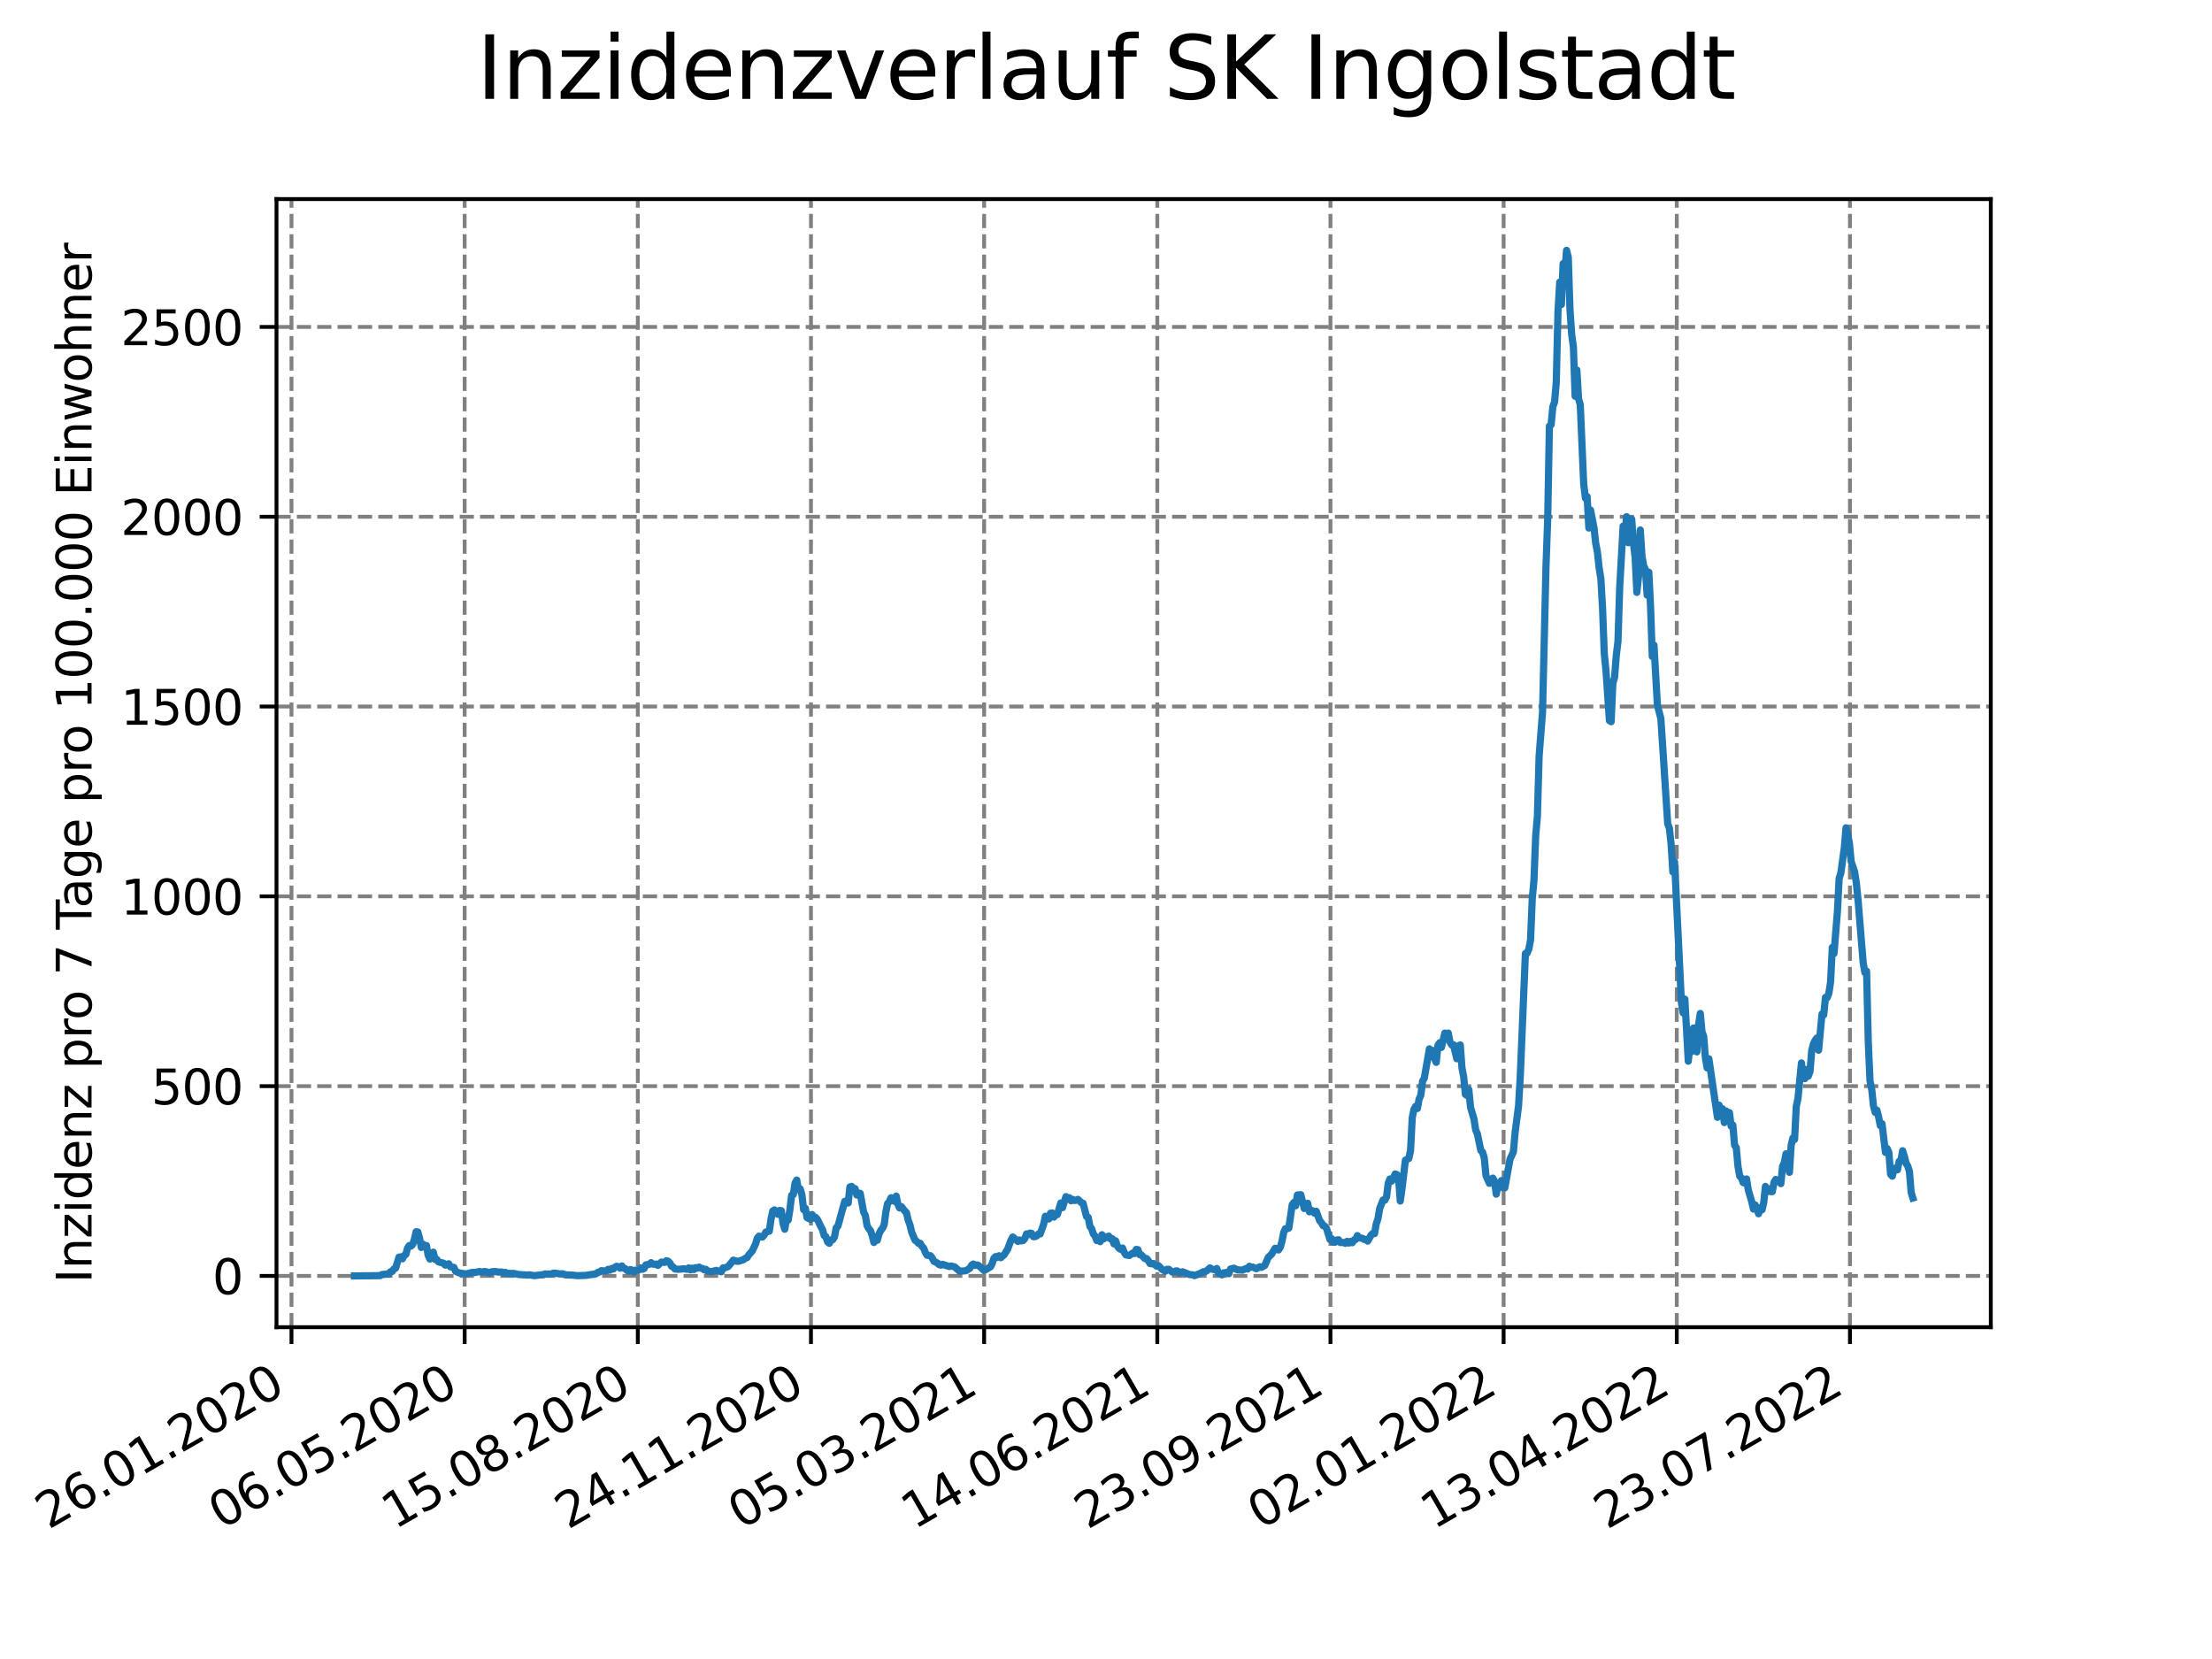 <?xml version="1.0" encoding="utf-8" standalone="no"?>
<!DOCTYPE svg PUBLIC "-//W3C//DTD SVG 1.1//EN"
  "http://www.w3.org/Graphics/SVG/1.1/DTD/svg11.dtd">
<svg xmlns:xlink="http://www.w3.org/1999/xlink" width="460.8pt" height="345.6pt" viewBox="0 0 460.8 345.6" xmlns="http://www.w3.org/2000/svg" version="1.1">
 <defs>
  <style type="text/css">*{stroke-linejoin: round; stroke-linecap: butt}</style>
 </defs>
 <g id="figure_1">
  <g id="patch_1">
   <path d="M 0 345.6 
L 460.8 345.6 
L 460.8 0 
L 0 0 
z
" style="fill: #ffffff"/>
  </g>
  <g id="axes_1">
   <g id="patch_2">
    <path d="M 57.6 276.48 
L 414.72 276.48 
L 414.72 41.472 
L 57.6 41.472 
z
" style="fill: #ffffff"/>
   </g>
   <g id="matplotlib.axis_1">
    <g id="xtick_1">
     <g id="line2d_1">
      <path d="M 60.722 276.48 
L 60.722 41.472 
" clip-path="url(#p992943106d)" style="fill: none; stroke-dasharray: 2.96,1.28; stroke-dashoffset: 0; stroke: #808080; stroke-width: 0.8"/>
     </g>
     <g id="line2d_2">
      <defs>
       <path id="mb8c51c20cd" d="M 0 0 
L 0 3.5 
" style="stroke: #000000; stroke-width: 0.8"/>
      </defs>
      <g>
       <use xlink:href="#mb8c51c20cd" x="60.722" y="276.48" style="stroke: #000000; stroke-width: 0.8"/>
      </g>
     </g>
     <g id="text_1">
      <!-- 26.01.2020 -->
      <g transform="translate(10.097 318.689)rotate(-30)scale(0.1 -0.1)">
       <defs>
        <path id="DejaVuSans-32" d="M 1228 531 
L 3431 531 
L 3431 0 
L 469 0 
L 469 531 
Q 828 903 1448 1529 
Q 2069 2156 2228 2338 
Q 2531 2678 2651 2914 
Q 2772 3150 2772 3378 
Q 2772 3750 2511 3984 
Q 2250 4219 1831 4219 
Q 1534 4219 1204 4116 
Q 875 4013 500 3803 
L 500 4441 
Q 881 4594 1212 4672 
Q 1544 4750 1819 4750 
Q 2544 4750 2975 4387 
Q 3406 4025 3406 3419 
Q 3406 3131 3298 2873 
Q 3191 2616 2906 2266 
Q 2828 2175 2409 1742 
Q 1991 1309 1228 531 
z
" transform="scale(0.016)"/>
        <path id="DejaVuSans-36" d="M 2113 2584 
Q 1688 2584 1439 2293 
Q 1191 2003 1191 1497 
Q 1191 994 1439 701 
Q 1688 409 2113 409 
Q 2538 409 2786 701 
Q 3034 994 3034 1497 
Q 3034 2003 2786 2293 
Q 2538 2584 2113 2584 
z
M 3366 4563 
L 3366 3988 
Q 3128 4100 2886 4159 
Q 2644 4219 2406 4219 
Q 1781 4219 1451 3797 
Q 1122 3375 1075 2522 
Q 1259 2794 1537 2939 
Q 1816 3084 2150 3084 
Q 2853 3084 3261 2657 
Q 3669 2231 3669 1497 
Q 3669 778 3244 343 
Q 2819 -91 2113 -91 
Q 1303 -91 875 529 
Q 447 1150 447 2328 
Q 447 3434 972 4092 
Q 1497 4750 2381 4750 
Q 2619 4750 2861 4703 
Q 3103 4656 3366 4563 
z
" transform="scale(0.016)"/>
        <path id="DejaVuSans-2e" d="M 684 794 
L 1344 794 
L 1344 0 
L 684 0 
L 684 794 
z
" transform="scale(0.016)"/>
        <path id="DejaVuSans-30" d="M 2034 4250 
Q 1547 4250 1301 3770 
Q 1056 3291 1056 2328 
Q 1056 1369 1301 889 
Q 1547 409 2034 409 
Q 2525 409 2770 889 
Q 3016 1369 3016 2328 
Q 3016 3291 2770 3770 
Q 2525 4250 2034 4250 
z
M 2034 4750 
Q 2819 4750 3233 4129 
Q 3647 3509 3647 2328 
Q 3647 1150 3233 529 
Q 2819 -91 2034 -91 
Q 1250 -91 836 529 
Q 422 1150 422 2328 
Q 422 3509 836 4129 
Q 1250 4750 2034 4750 
z
" transform="scale(0.016)"/>
        <path id="DejaVuSans-31" d="M 794 531 
L 1825 531 
L 1825 4091 
L 703 3866 
L 703 4441 
L 1819 4666 
L 2450 4666 
L 2450 531 
L 3481 531 
L 3481 0 
L 794 0 
L 794 531 
z
" transform="scale(0.016)"/>
       </defs>
       <use xlink:href="#DejaVuSans-32"/>
       <use xlink:href="#DejaVuSans-36" x="63.623"/>
       <use xlink:href="#DejaVuSans-2e" x="127.246"/>
       <use xlink:href="#DejaVuSans-30" x="159.033"/>
       <use xlink:href="#DejaVuSans-31" x="222.656"/>
       <use xlink:href="#DejaVuSans-2e" x="286.279"/>
       <use xlink:href="#DejaVuSans-32" x="318.066"/>
       <use xlink:href="#DejaVuSans-30" x="381.689"/>
       <use xlink:href="#DejaVuSans-32" x="445.312"/>
       <use xlink:href="#DejaVuSans-30" x="508.936"/>
      </g>
     </g>
    </g>
    <g id="xtick_2">
     <g id="line2d_3">
      <path d="M 96.795 276.48 
L 96.795 41.472 
" clip-path="url(#p992943106d)" style="fill: none; stroke-dasharray: 2.96,1.28; stroke-dashoffset: 0; stroke: #808080; stroke-width: 0.8"/>
     </g>
     <g id="line2d_4">
      <g>
       <use xlink:href="#mb8c51c20cd" x="96.795" y="276.48" style="stroke: #000000; stroke-width: 0.8"/>
      </g>
     </g>
     <g id="text_2">
      <!-- 06.05.2020 -->
      <g transform="translate(46.17 318.689)rotate(-30)scale(0.1 -0.1)">
       <defs>
        <path id="DejaVuSans-35" d="M 691 4666 
L 3169 4666 
L 3169 4134 
L 1269 4134 
L 1269 2991 
Q 1406 3038 1543 3061 
Q 1681 3084 1819 3084 
Q 2600 3084 3056 2656 
Q 3513 2228 3513 1497 
Q 3513 744 3044 326 
Q 2575 -91 1722 -91 
Q 1428 -91 1123 -41 
Q 819 9 494 109 
L 494 744 
Q 775 591 1075 516 
Q 1375 441 1709 441 
Q 2250 441 2565 725 
Q 2881 1009 2881 1497 
Q 2881 1984 2565 2268 
Q 2250 2553 1709 2553 
Q 1456 2553 1204 2497 
Q 953 2441 691 2322 
L 691 4666 
z
" transform="scale(0.016)"/>
       </defs>
       <use xlink:href="#DejaVuSans-30"/>
       <use xlink:href="#DejaVuSans-36" x="63.623"/>
       <use xlink:href="#DejaVuSans-2e" x="127.246"/>
       <use xlink:href="#DejaVuSans-30" x="159.033"/>
       <use xlink:href="#DejaVuSans-35" x="222.656"/>
       <use xlink:href="#DejaVuSans-2e" x="286.279"/>
       <use xlink:href="#DejaVuSans-32" x="318.066"/>
       <use xlink:href="#DejaVuSans-30" x="381.689"/>
       <use xlink:href="#DejaVuSans-32" x="445.312"/>
       <use xlink:href="#DejaVuSans-30" x="508.936"/>
      </g>
     </g>
    </g>
    <g id="xtick_3">
     <g id="line2d_5">
      <path d="M 132.868 276.48 
L 132.868 41.472 
" clip-path="url(#p992943106d)" style="fill: none; stroke-dasharray: 2.96,1.28; stroke-dashoffset: 0; stroke: #808080; stroke-width: 0.8"/>
     </g>
     <g id="line2d_6">
      <g>
       <use xlink:href="#mb8c51c20cd" x="132.868" y="276.48" style="stroke: #000000; stroke-width: 0.8"/>
      </g>
     </g>
     <g id="text_3">
      <!-- 15.08.2020 -->
      <g transform="translate(82.242 318.689)rotate(-30)scale(0.1 -0.1)">
       <defs>
        <path id="DejaVuSans-38" d="M 2034 2216 
Q 1584 2216 1326 1975 
Q 1069 1734 1069 1313 
Q 1069 891 1326 650 
Q 1584 409 2034 409 
Q 2484 409 2743 651 
Q 3003 894 3003 1313 
Q 3003 1734 2745 1975 
Q 2488 2216 2034 2216 
z
M 1403 2484 
Q 997 2584 770 2862 
Q 544 3141 544 3541 
Q 544 4100 942 4425 
Q 1341 4750 2034 4750 
Q 2731 4750 3128 4425 
Q 3525 4100 3525 3541 
Q 3525 3141 3298 2862 
Q 3072 2584 2669 2484 
Q 3125 2378 3379 2068 
Q 3634 1759 3634 1313 
Q 3634 634 3220 271 
Q 2806 -91 2034 -91 
Q 1263 -91 848 271 
Q 434 634 434 1313 
Q 434 1759 690 2068 
Q 947 2378 1403 2484 
z
M 1172 3481 
Q 1172 3119 1398 2916 
Q 1625 2713 2034 2713 
Q 2441 2713 2670 2916 
Q 2900 3119 2900 3481 
Q 2900 3844 2670 4047 
Q 2441 4250 2034 4250 
Q 1625 4250 1398 4047 
Q 1172 3844 1172 3481 
z
" transform="scale(0.016)"/>
       </defs>
       <use xlink:href="#DejaVuSans-31"/>
       <use xlink:href="#DejaVuSans-35" x="63.623"/>
       <use xlink:href="#DejaVuSans-2e" x="127.246"/>
       <use xlink:href="#DejaVuSans-30" x="159.033"/>
       <use xlink:href="#DejaVuSans-38" x="222.656"/>
       <use xlink:href="#DejaVuSans-2e" x="286.279"/>
       <use xlink:href="#DejaVuSans-32" x="318.066"/>
       <use xlink:href="#DejaVuSans-30" x="381.689"/>
       <use xlink:href="#DejaVuSans-32" x="445.312"/>
       <use xlink:href="#DejaVuSans-30" x="508.936"/>
      </g>
     </g>
    </g>
    <g id="xtick_4">
     <g id="line2d_7">
      <path d="M 168.94 276.48 
L 168.94 41.472 
" clip-path="url(#p992943106d)" style="fill: none; stroke-dasharray: 2.96,1.28; stroke-dashoffset: 0; stroke: #808080; stroke-width: 0.8"/>
     </g>
     <g id="line2d_8">
      <g>
       <use xlink:href="#mb8c51c20cd" x="168.94" y="276.48" style="stroke: #000000; stroke-width: 0.8"/>
      </g>
     </g>
     <g id="text_4">
      <!-- 24.11.2020 -->
      <g transform="translate(118.315 318.689)rotate(-30)scale(0.1 -0.1)">
       <defs>
        <path id="DejaVuSans-34" d="M 2419 4116 
L 825 1625 
L 2419 1625 
L 2419 4116 
z
M 2253 4666 
L 3047 4666 
L 3047 1625 
L 3713 1625 
L 3713 1100 
L 3047 1100 
L 3047 0 
L 2419 0 
L 2419 1100 
L 313 1100 
L 313 1709 
L 2253 4666 
z
" transform="scale(0.016)"/>
       </defs>
       <use xlink:href="#DejaVuSans-32"/>
       <use xlink:href="#DejaVuSans-34" x="63.623"/>
       <use xlink:href="#DejaVuSans-2e" x="127.246"/>
       <use xlink:href="#DejaVuSans-31" x="159.033"/>
       <use xlink:href="#DejaVuSans-31" x="222.656"/>
       <use xlink:href="#DejaVuSans-2e" x="286.279"/>
       <use xlink:href="#DejaVuSans-32" x="318.066"/>
       <use xlink:href="#DejaVuSans-30" x="381.689"/>
       <use xlink:href="#DejaVuSans-32" x="445.312"/>
       <use xlink:href="#DejaVuSans-30" x="508.936"/>
      </g>
     </g>
    </g>
    <g id="xtick_5">
     <g id="line2d_9">
      <path d="M 205.013 276.48 
L 205.013 41.472 
" clip-path="url(#p992943106d)" style="fill: none; stroke-dasharray: 2.96,1.28; stroke-dashoffset: 0; stroke: #808080; stroke-width: 0.8"/>
     </g>
     <g id="line2d_10">
      <g>
       <use xlink:href="#mb8c51c20cd" x="205.013" y="276.48" style="stroke: #000000; stroke-width: 0.8"/>
      </g>
     </g>
     <g id="text_5">
      <!-- 05.03.2021 -->
      <g transform="translate(154.388 318.689)rotate(-30)scale(0.1 -0.1)">
       <defs>
        <path id="DejaVuSans-33" d="M 2597 2516 
Q 3050 2419 3304 2112 
Q 3559 1806 3559 1356 
Q 3559 666 3084 287 
Q 2609 -91 1734 -91 
Q 1441 -91 1130 -33 
Q 819 25 488 141 
L 488 750 
Q 750 597 1062 519 
Q 1375 441 1716 441 
Q 2309 441 2620 675 
Q 2931 909 2931 1356 
Q 2931 1769 2642 2001 
Q 2353 2234 1838 2234 
L 1294 2234 
L 1294 2753 
L 1863 2753 
Q 2328 2753 2575 2939 
Q 2822 3125 2822 3475 
Q 2822 3834 2567 4026 
Q 2313 4219 1838 4219 
Q 1578 4219 1281 4162 
Q 984 4106 628 3988 
L 628 4550 
Q 988 4650 1302 4700 
Q 1616 4750 1894 4750 
Q 2613 4750 3031 4423 
Q 3450 4097 3450 3541 
Q 3450 3153 3228 2886 
Q 3006 2619 2597 2516 
z
" transform="scale(0.016)"/>
       </defs>
       <use xlink:href="#DejaVuSans-30"/>
       <use xlink:href="#DejaVuSans-35" x="63.623"/>
       <use xlink:href="#DejaVuSans-2e" x="127.246"/>
       <use xlink:href="#DejaVuSans-30" x="159.033"/>
       <use xlink:href="#DejaVuSans-33" x="222.656"/>
       <use xlink:href="#DejaVuSans-2e" x="286.279"/>
       <use xlink:href="#DejaVuSans-32" x="318.066"/>
       <use xlink:href="#DejaVuSans-30" x="381.689"/>
       <use xlink:href="#DejaVuSans-32" x="445.312"/>
       <use xlink:href="#DejaVuSans-31" x="508.936"/>
      </g>
     </g>
    </g>
    <g id="xtick_6">
     <g id="line2d_11">
      <path d="M 241.086 276.48 
L 241.086 41.472 
" clip-path="url(#p992943106d)" style="fill: none; stroke-dasharray: 2.96,1.28; stroke-dashoffset: 0; stroke: #808080; stroke-width: 0.8"/>
     </g>
     <g id="line2d_12">
      <g>
       <use xlink:href="#mb8c51c20cd" x="241.086" y="276.48" style="stroke: #000000; stroke-width: 0.8"/>
      </g>
     </g>
     <g id="text_6">
      <!-- 14.06.2021 -->
      <g transform="translate(190.461 318.689)rotate(-30)scale(0.1 -0.1)">
       <use xlink:href="#DejaVuSans-31"/>
       <use xlink:href="#DejaVuSans-34" x="63.623"/>
       <use xlink:href="#DejaVuSans-2e" x="127.246"/>
       <use xlink:href="#DejaVuSans-30" x="159.033"/>
       <use xlink:href="#DejaVuSans-36" x="222.656"/>
       <use xlink:href="#DejaVuSans-2e" x="286.279"/>
       <use xlink:href="#DejaVuSans-32" x="318.066"/>
       <use xlink:href="#DejaVuSans-30" x="381.689"/>
       <use xlink:href="#DejaVuSans-32" x="445.312"/>
       <use xlink:href="#DejaVuSans-31" x="508.936"/>
      </g>
     </g>
    </g>
    <g id="xtick_7">
     <g id="line2d_13">
      <path d="M 277.159 276.48 
L 277.159 41.472 
" clip-path="url(#p992943106d)" style="fill: none; stroke-dasharray: 2.96,1.28; stroke-dashoffset: 0; stroke: #808080; stroke-width: 0.8"/>
     </g>
     <g id="line2d_14">
      <g>
       <use xlink:href="#mb8c51c20cd" x="277.159" y="276.48" style="stroke: #000000; stroke-width: 0.8"/>
      </g>
     </g>
     <g id="text_7">
      <!-- 23.09.2021 -->
      <g transform="translate(226.533 318.689)rotate(-30)scale(0.1 -0.1)">
       <defs>
        <path id="DejaVuSans-39" d="M 703 97 
L 703 672 
Q 941 559 1184 500 
Q 1428 441 1663 441 
Q 2288 441 2617 861 
Q 2947 1281 2994 2138 
Q 2813 1869 2534 1725 
Q 2256 1581 1919 1581 
Q 1219 1581 811 2004 
Q 403 2428 403 3163 
Q 403 3881 828 4315 
Q 1253 4750 1959 4750 
Q 2769 4750 3195 4129 
Q 3622 3509 3622 2328 
Q 3622 1225 3098 567 
Q 2575 -91 1691 -91 
Q 1453 -91 1209 -44 
Q 966 3 703 97 
z
M 1959 2075 
Q 2384 2075 2632 2365 
Q 2881 2656 2881 3163 
Q 2881 3666 2632 3958 
Q 2384 4250 1959 4250 
Q 1534 4250 1286 3958 
Q 1038 3666 1038 3163 
Q 1038 2656 1286 2365 
Q 1534 2075 1959 2075 
z
" transform="scale(0.016)"/>
       </defs>
       <use xlink:href="#DejaVuSans-32"/>
       <use xlink:href="#DejaVuSans-33" x="63.623"/>
       <use xlink:href="#DejaVuSans-2e" x="127.246"/>
       <use xlink:href="#DejaVuSans-30" x="159.033"/>
       <use xlink:href="#DejaVuSans-39" x="222.656"/>
       <use xlink:href="#DejaVuSans-2e" x="286.279"/>
       <use xlink:href="#DejaVuSans-32" x="318.066"/>
       <use xlink:href="#DejaVuSans-30" x="381.689"/>
       <use xlink:href="#DejaVuSans-32" x="445.312"/>
       <use xlink:href="#DejaVuSans-31" x="508.936"/>
      </g>
     </g>
    </g>
    <g id="xtick_8">
     <g id="line2d_15">
      <path d="M 313.231 276.48 
L 313.231 41.472 
" clip-path="url(#p992943106d)" style="fill: none; stroke-dasharray: 2.96,1.28; stroke-dashoffset: 0; stroke: #808080; stroke-width: 0.8"/>
     </g>
     <g id="line2d_16">
      <g>
       <use xlink:href="#mb8c51c20cd" x="313.231" y="276.48" style="stroke: #000000; stroke-width: 0.8"/>
      </g>
     </g>
     <g id="text_8">
      <!-- 02.01.2022 -->
      <g transform="translate(262.606 318.689)rotate(-30)scale(0.1 -0.1)">
       <use xlink:href="#DejaVuSans-30"/>
       <use xlink:href="#DejaVuSans-32" x="63.623"/>
       <use xlink:href="#DejaVuSans-2e" x="127.246"/>
       <use xlink:href="#DejaVuSans-30" x="159.033"/>
       <use xlink:href="#DejaVuSans-31" x="222.656"/>
       <use xlink:href="#DejaVuSans-2e" x="286.279"/>
       <use xlink:href="#DejaVuSans-32" x="318.066"/>
       <use xlink:href="#DejaVuSans-30" x="381.689"/>
       <use xlink:href="#DejaVuSans-32" x="445.312"/>
       <use xlink:href="#DejaVuSans-32" x="508.936"/>
      </g>
     </g>
    </g>
    <g id="xtick_9">
     <g id="line2d_17">
      <path d="M 349.304 276.48 
L 349.304 41.472 
" clip-path="url(#p992943106d)" style="fill: none; stroke-dasharray: 2.96,1.28; stroke-dashoffset: 0; stroke: #808080; stroke-width: 0.8"/>
     </g>
     <g id="line2d_18">
      <g>
       <use xlink:href="#mb8c51c20cd" x="349.304" y="276.48" style="stroke: #000000; stroke-width: 0.8"/>
      </g>
     </g>
     <g id="text_9">
      <!-- 13.04.2022 -->
      <g transform="translate(298.679 318.689)rotate(-30)scale(0.1 -0.1)">
       <use xlink:href="#DejaVuSans-31"/>
       <use xlink:href="#DejaVuSans-33" x="63.623"/>
       <use xlink:href="#DejaVuSans-2e" x="127.246"/>
       <use xlink:href="#DejaVuSans-30" x="159.033"/>
       <use xlink:href="#DejaVuSans-34" x="222.656"/>
       <use xlink:href="#DejaVuSans-2e" x="286.279"/>
       <use xlink:href="#DejaVuSans-32" x="318.066"/>
       <use xlink:href="#DejaVuSans-30" x="381.689"/>
       <use xlink:href="#DejaVuSans-32" x="445.312"/>
       <use xlink:href="#DejaVuSans-32" x="508.936"/>
      </g>
     </g>
    </g>
    <g id="xtick_10">
     <g id="line2d_19">
      <path d="M 385.377 276.48 
L 385.377 41.472 
" clip-path="url(#p992943106d)" style="fill: none; stroke-dasharray: 2.96,1.28; stroke-dashoffset: 0; stroke: #808080; stroke-width: 0.8"/>
     </g>
     <g id="line2d_20">
      <g>
       <use xlink:href="#mb8c51c20cd" x="385.377" y="276.48" style="stroke: #000000; stroke-width: 0.8"/>
      </g>
     </g>
     <g id="text_10">
      <!-- 23.07.2022 -->
      <g transform="translate(334.751 318.689)rotate(-30)scale(0.1 -0.1)">
       <defs>
        <path id="DejaVuSans-37" d="M 525 4666 
L 3525 4666 
L 3525 4397 
L 1831 0 
L 1172 0 
L 2766 4134 
L 525 4134 
L 525 4666 
z
" transform="scale(0.016)"/>
       </defs>
       <use xlink:href="#DejaVuSans-32"/>
       <use xlink:href="#DejaVuSans-33" x="63.623"/>
       <use xlink:href="#DejaVuSans-2e" x="127.246"/>
       <use xlink:href="#DejaVuSans-30" x="159.033"/>
       <use xlink:href="#DejaVuSans-37" x="222.656"/>
       <use xlink:href="#DejaVuSans-2e" x="286.279"/>
       <use xlink:href="#DejaVuSans-32" x="318.066"/>
       <use xlink:href="#DejaVuSans-30" x="381.689"/>
       <use xlink:href="#DejaVuSans-32" x="445.312"/>
       <use xlink:href="#DejaVuSans-32" x="508.936"/>
      </g>
     </g>
    </g>
   </g>
   <g id="matplotlib.axis_2">
    <g id="ytick_1">
     <g id="line2d_21">
      <path d="M 57.6 265.798 
L 414.72 265.798 
" clip-path="url(#p992943106d)" style="fill: none; stroke-dasharray: 2.96,1.28; stroke-dashoffset: 0; stroke: #808080; stroke-width: 0.8"/>
     </g>
     <g id="line2d_22">
      <defs>
       <path id="m359d1f3186" d="M 0 0 
L -3.5 0 
" style="stroke: #000000; stroke-width: 0.8"/>
      </defs>
      <g>
       <use xlink:href="#m359d1f3186" x="57.6" y="265.798" style="stroke: #000000; stroke-width: 0.8"/>
      </g>
     </g>
     <g id="text_11">
      <!-- 0 -->
      <g transform="translate(44.237 269.597)scale(0.1 -0.1)">
       <use xlink:href="#DejaVuSans-30"/>
      </g>
     </g>
    </g>
    <g id="ytick_2">
     <g id="line2d_23">
      <path d="M 57.6 226.26 
L 414.72 226.26 
" clip-path="url(#p992943106d)" style="fill: none; stroke-dasharray: 2.96,1.28; stroke-dashoffset: 0; stroke: #808080; stroke-width: 0.8"/>
     </g>
     <g id="line2d_24">
      <g>
       <use xlink:href="#m359d1f3186" x="57.6" y="226.26" style="stroke: #000000; stroke-width: 0.8"/>
      </g>
     </g>
     <g id="text_12">
      <!-- 500 -->
      <g transform="translate(31.512 230.059)scale(0.1 -0.1)">
       <use xlink:href="#DejaVuSans-35"/>
       <use xlink:href="#DejaVuSans-30" x="63.623"/>
       <use xlink:href="#DejaVuSans-30" x="127.246"/>
      </g>
     </g>
    </g>
    <g id="ytick_3">
     <g id="line2d_25">
      <path d="M 57.6 186.722 
L 414.72 186.722 
" clip-path="url(#p992943106d)" style="fill: none; stroke-dasharray: 2.96,1.28; stroke-dashoffset: 0; stroke: #808080; stroke-width: 0.8"/>
     </g>
     <g id="line2d_26">
      <g>
       <use xlink:href="#m359d1f3186" x="57.6" y="186.722" style="stroke: #000000; stroke-width: 0.8"/>
      </g>
     </g>
     <g id="text_13">
      <!-- 1000 -->
      <g transform="translate(25.15 190.521)scale(0.1 -0.1)">
       <use xlink:href="#DejaVuSans-31"/>
       <use xlink:href="#DejaVuSans-30" x="63.623"/>
       <use xlink:href="#DejaVuSans-30" x="127.246"/>
       <use xlink:href="#DejaVuSans-30" x="190.869"/>
      </g>
     </g>
    </g>
    <g id="ytick_4">
     <g id="line2d_27">
      <path d="M 57.6 147.184 
L 414.72 147.184 
" clip-path="url(#p992943106d)" style="fill: none; stroke-dasharray: 2.96,1.28; stroke-dashoffset: 0; stroke: #808080; stroke-width: 0.8"/>
     </g>
     <g id="line2d_28">
      <g>
       <use xlink:href="#m359d1f3186" x="57.6" y="147.184" style="stroke: #000000; stroke-width: 0.8"/>
      </g>
     </g>
     <g id="text_14">
      <!-- 1500 -->
      <g transform="translate(25.15 150.983)scale(0.1 -0.1)">
       <use xlink:href="#DejaVuSans-31"/>
       <use xlink:href="#DejaVuSans-35" x="63.623"/>
       <use xlink:href="#DejaVuSans-30" x="127.246"/>
       <use xlink:href="#DejaVuSans-30" x="190.869"/>
      </g>
     </g>
    </g>
    <g id="ytick_5">
     <g id="line2d_29">
      <path d="M 57.6 107.646 
L 414.72 107.646 
" clip-path="url(#p992943106d)" style="fill: none; stroke-dasharray: 2.96,1.28; stroke-dashoffset: 0; stroke: #808080; stroke-width: 0.8"/>
     </g>
     <g id="line2d_30">
      <g>
       <use xlink:href="#m359d1f3186" x="57.6" y="107.646" style="stroke: #000000; stroke-width: 0.8"/>
      </g>
     </g>
     <g id="text_15">
      <!-- 2000 -->
      <g transform="translate(25.15 111.445)scale(0.1 -0.1)">
       <use xlink:href="#DejaVuSans-32"/>
       <use xlink:href="#DejaVuSans-30" x="63.623"/>
       <use xlink:href="#DejaVuSans-30" x="127.246"/>
       <use xlink:href="#DejaVuSans-30" x="190.869"/>
      </g>
     </g>
    </g>
    <g id="ytick_6">
     <g id="line2d_31">
      <path d="M 57.6 68.108 
L 414.72 68.108 
" clip-path="url(#p992943106d)" style="fill: none; stroke-dasharray: 2.96,1.28; stroke-dashoffset: 0; stroke: #808080; stroke-width: 0.8"/>
     </g>
     <g id="line2d_32">
      <g>
       <use xlink:href="#m359d1f3186" x="57.6" y="68.108" style="stroke: #000000; stroke-width: 0.8"/>
      </g>
     </g>
     <g id="text_16">
      <!-- 2500 -->
      <g transform="translate(25.15 71.908)scale(0.1 -0.1)">
       <use xlink:href="#DejaVuSans-32"/>
       <use xlink:href="#DejaVuSans-35" x="63.623"/>
       <use xlink:href="#DejaVuSans-30" x="127.246"/>
       <use xlink:href="#DejaVuSans-30" x="190.869"/>
      </g>
     </g>
    </g>
    <g id="text_17">
     <!-- Inzidenz pro 7 Tage pro 100.000 Einwohner -->
     <g transform="translate(19.07 267.301)rotate(-90)scale(0.1 -0.1)">
      <defs>
       <path id="DejaVuSans-49" d="M 628 4666 
L 1259 4666 
L 1259 0 
L 628 0 
L 628 4666 
z
" transform="scale(0.016)"/>
       <path id="DejaVuSans-6e" d="M 3513 2113 
L 3513 0 
L 2938 0 
L 2938 2094 
Q 2938 2591 2744 2837 
Q 2550 3084 2163 3084 
Q 1697 3084 1428 2787 
Q 1159 2491 1159 1978 
L 1159 0 
L 581 0 
L 581 3500 
L 1159 3500 
L 1159 2956 
Q 1366 3272 1645 3428 
Q 1925 3584 2291 3584 
Q 2894 3584 3203 3211 
Q 3513 2838 3513 2113 
z
" transform="scale(0.016)"/>
       <path id="DejaVuSans-7a" d="M 353 3500 
L 3084 3500 
L 3084 2975 
L 922 459 
L 3084 459 
L 3084 0 
L 275 0 
L 275 525 
L 2438 3041 
L 353 3041 
L 353 3500 
z
" transform="scale(0.016)"/>
       <path id="DejaVuSans-69" d="M 603 3500 
L 1178 3500 
L 1178 0 
L 603 0 
L 603 3500 
z
M 603 4863 
L 1178 4863 
L 1178 4134 
L 603 4134 
L 603 4863 
z
" transform="scale(0.016)"/>
       <path id="DejaVuSans-64" d="M 2906 2969 
L 2906 4863 
L 3481 4863 
L 3481 0 
L 2906 0 
L 2906 525 
Q 2725 213 2448 61 
Q 2172 -91 1784 -91 
Q 1150 -91 751 415 
Q 353 922 353 1747 
Q 353 2572 751 3078 
Q 1150 3584 1784 3584 
Q 2172 3584 2448 3432 
Q 2725 3281 2906 2969 
z
M 947 1747 
Q 947 1113 1208 752 
Q 1469 391 1925 391 
Q 2381 391 2643 752 
Q 2906 1113 2906 1747 
Q 2906 2381 2643 2742 
Q 2381 3103 1925 3103 
Q 1469 3103 1208 2742 
Q 947 2381 947 1747 
z
" transform="scale(0.016)"/>
       <path id="DejaVuSans-65" d="M 3597 1894 
L 3597 1613 
L 953 1613 
Q 991 1019 1311 708 
Q 1631 397 2203 397 
Q 2534 397 2845 478 
Q 3156 559 3463 722 
L 3463 178 
Q 3153 47 2828 -22 
Q 2503 -91 2169 -91 
Q 1331 -91 842 396 
Q 353 884 353 1716 
Q 353 2575 817 3079 
Q 1281 3584 2069 3584 
Q 2775 3584 3186 3129 
Q 3597 2675 3597 1894 
z
M 3022 2063 
Q 3016 2534 2758 2815 
Q 2500 3097 2075 3097 
Q 1594 3097 1305 2825 
Q 1016 2553 972 2059 
L 3022 2063 
z
" transform="scale(0.016)"/>
       <path id="DejaVuSans-20" transform="scale(0.016)"/>
       <path id="DejaVuSans-70" d="M 1159 525 
L 1159 -1331 
L 581 -1331 
L 581 3500 
L 1159 3500 
L 1159 2969 
Q 1341 3281 1617 3432 
Q 1894 3584 2278 3584 
Q 2916 3584 3314 3078 
Q 3713 2572 3713 1747 
Q 3713 922 3314 415 
Q 2916 -91 2278 -91 
Q 1894 -91 1617 61 
Q 1341 213 1159 525 
z
M 3116 1747 
Q 3116 2381 2855 2742 
Q 2594 3103 2138 3103 
Q 1681 3103 1420 2742 
Q 1159 2381 1159 1747 
Q 1159 1113 1420 752 
Q 1681 391 2138 391 
Q 2594 391 2855 752 
Q 3116 1113 3116 1747 
z
" transform="scale(0.016)"/>
       <path id="DejaVuSans-72" d="M 2631 2963 
Q 2534 3019 2420 3045 
Q 2306 3072 2169 3072 
Q 1681 3072 1420 2755 
Q 1159 2438 1159 1844 
L 1159 0 
L 581 0 
L 581 3500 
L 1159 3500 
L 1159 2956 
Q 1341 3275 1631 3429 
Q 1922 3584 2338 3584 
Q 2397 3584 2469 3576 
Q 2541 3569 2628 3553 
L 2631 2963 
z
" transform="scale(0.016)"/>
       <path id="DejaVuSans-6f" d="M 1959 3097 
Q 1497 3097 1228 2736 
Q 959 2375 959 1747 
Q 959 1119 1226 758 
Q 1494 397 1959 397 
Q 2419 397 2687 759 
Q 2956 1122 2956 1747 
Q 2956 2369 2687 2733 
Q 2419 3097 1959 3097 
z
M 1959 3584 
Q 2709 3584 3137 3096 
Q 3566 2609 3566 1747 
Q 3566 888 3137 398 
Q 2709 -91 1959 -91 
Q 1206 -91 779 398 
Q 353 888 353 1747 
Q 353 2609 779 3096 
Q 1206 3584 1959 3584 
z
" transform="scale(0.016)"/>
       <path id="DejaVuSans-54" d="M -19 4666 
L 3928 4666 
L 3928 4134 
L 2272 4134 
L 2272 0 
L 1638 0 
L 1638 4134 
L -19 4134 
L -19 4666 
z
" transform="scale(0.016)"/>
       <path id="DejaVuSans-61" d="M 2194 1759 
Q 1497 1759 1228 1600 
Q 959 1441 959 1056 
Q 959 750 1161 570 
Q 1363 391 1709 391 
Q 2188 391 2477 730 
Q 2766 1069 2766 1631 
L 2766 1759 
L 2194 1759 
z
M 3341 1997 
L 3341 0 
L 2766 0 
L 2766 531 
Q 2569 213 2275 61 
Q 1981 -91 1556 -91 
Q 1019 -91 701 211 
Q 384 513 384 1019 
Q 384 1609 779 1909 
Q 1175 2209 1959 2209 
L 2766 2209 
L 2766 2266 
Q 2766 2663 2505 2880 
Q 2244 3097 1772 3097 
Q 1472 3097 1187 3025 
Q 903 2953 641 2809 
L 641 3341 
Q 956 3463 1253 3523 
Q 1550 3584 1831 3584 
Q 2591 3584 2966 3190 
Q 3341 2797 3341 1997 
z
" transform="scale(0.016)"/>
       <path id="DejaVuSans-67" d="M 2906 1791 
Q 2906 2416 2648 2759 
Q 2391 3103 1925 3103 
Q 1463 3103 1205 2759 
Q 947 2416 947 1791 
Q 947 1169 1205 825 
Q 1463 481 1925 481 
Q 2391 481 2648 825 
Q 2906 1169 2906 1791 
z
M 3481 434 
Q 3481 -459 3084 -895 
Q 2688 -1331 1869 -1331 
Q 1566 -1331 1297 -1286 
Q 1028 -1241 775 -1147 
L 775 -588 
Q 1028 -725 1275 -790 
Q 1522 -856 1778 -856 
Q 2344 -856 2625 -561 
Q 2906 -266 2906 331 
L 2906 616 
Q 2728 306 2450 153 
Q 2172 0 1784 0 
Q 1141 0 747 490 
Q 353 981 353 1791 
Q 353 2603 747 3093 
Q 1141 3584 1784 3584 
Q 2172 3584 2450 3431 
Q 2728 3278 2906 2969 
L 2906 3500 
L 3481 3500 
L 3481 434 
z
" transform="scale(0.016)"/>
       <path id="DejaVuSans-45" d="M 628 4666 
L 3578 4666 
L 3578 4134 
L 1259 4134 
L 1259 2753 
L 3481 2753 
L 3481 2222 
L 1259 2222 
L 1259 531 
L 3634 531 
L 3634 0 
L 628 0 
L 628 4666 
z
" transform="scale(0.016)"/>
       <path id="DejaVuSans-77" d="M 269 3500 
L 844 3500 
L 1563 769 
L 2278 3500 
L 2956 3500 
L 3675 769 
L 4391 3500 
L 4966 3500 
L 4050 0 
L 3372 0 
L 2619 2869 
L 1863 0 
L 1184 0 
L 269 3500 
z
" transform="scale(0.016)"/>
       <path id="DejaVuSans-68" d="M 3513 2113 
L 3513 0 
L 2938 0 
L 2938 2094 
Q 2938 2591 2744 2837 
Q 2550 3084 2163 3084 
Q 1697 3084 1428 2787 
Q 1159 2491 1159 1978 
L 1159 0 
L 581 0 
L 581 4863 
L 1159 4863 
L 1159 2956 
Q 1366 3272 1645 3428 
Q 1925 3584 2291 3584 
Q 2894 3584 3203 3211 
Q 3513 2838 3513 2113 
z
" transform="scale(0.016)"/>
      </defs>
      <use xlink:href="#DejaVuSans-49"/>
      <use xlink:href="#DejaVuSans-6e" x="29.492"/>
      <use xlink:href="#DejaVuSans-7a" x="92.871"/>
      <use xlink:href="#DejaVuSans-69" x="145.361"/>
      <use xlink:href="#DejaVuSans-64" x="173.145"/>
      <use xlink:href="#DejaVuSans-65" x="236.621"/>
      <use xlink:href="#DejaVuSans-6e" x="298.145"/>
      <use xlink:href="#DejaVuSans-7a" x="361.523"/>
      <use xlink:href="#DejaVuSans-20" x="414.014"/>
      <use xlink:href="#DejaVuSans-70" x="445.801"/>
      <use xlink:href="#DejaVuSans-72" x="509.277"/>
      <use xlink:href="#DejaVuSans-6f" x="548.141"/>
      <use xlink:href="#DejaVuSans-20" x="609.322"/>
      <use xlink:href="#DejaVuSans-37" x="641.109"/>
      <use xlink:href="#DejaVuSans-20" x="704.732"/>
      <use xlink:href="#DejaVuSans-54" x="736.52"/>
      <use xlink:href="#DejaVuSans-61" x="781.104"/>
      <use xlink:href="#DejaVuSans-67" x="842.383"/>
      <use xlink:href="#DejaVuSans-65" x="905.859"/>
      <use xlink:href="#DejaVuSans-20" x="967.383"/>
      <use xlink:href="#DejaVuSans-70" x="999.17"/>
      <use xlink:href="#DejaVuSans-72" x="1062.646"/>
      <use xlink:href="#DejaVuSans-6f" x="1101.51"/>
      <use xlink:href="#DejaVuSans-20" x="1162.691"/>
      <use xlink:href="#DejaVuSans-31" x="1194.479"/>
      <use xlink:href="#DejaVuSans-30" x="1258.102"/>
      <use xlink:href="#DejaVuSans-30" x="1321.725"/>
      <use xlink:href="#DejaVuSans-2e" x="1385.348"/>
      <use xlink:href="#DejaVuSans-30" x="1417.135"/>
      <use xlink:href="#DejaVuSans-30" x="1480.758"/>
      <use xlink:href="#DejaVuSans-30" x="1544.381"/>
      <use xlink:href="#DejaVuSans-20" x="1608.004"/>
      <use xlink:href="#DejaVuSans-45" x="1639.791"/>
      <use xlink:href="#DejaVuSans-69" x="1702.975"/>
      <use xlink:href="#DejaVuSans-6e" x="1730.758"/>
      <use xlink:href="#DejaVuSans-77" x="1794.137"/>
      <use xlink:href="#DejaVuSans-6f" x="1875.924"/>
      <use xlink:href="#DejaVuSans-68" x="1937.105"/>
      <use xlink:href="#DejaVuSans-6e" x="2000.484"/>
      <use xlink:href="#DejaVuSans-65" x="2063.863"/>
      <use xlink:href="#DejaVuSans-72" x="2125.387"/>
     </g>
    </g>
   </g>
   <g id="line2d_33">
    <path d="M 73.833 265.798 
L 79.19 265.74 
L 79.547 265.51 
L 80.619 265.395 
L 80.976 265.395 
L 81.333 264.934 
L 81.69 264.877 
L 82.047 264.359 
L 82.404 264.186 
L 83.119 261.884 
L 83.476 261.827 
L 83.833 262.229 
L 84.19 261.539 
L 84.547 261.309 
L 84.905 259.985 
L 85.262 259.467 
L 85.619 259.582 
L 85.976 259.237 
L 86.333 258.143 
L 86.69 256.589 
L 87.047 256.647 
L 87.405 257.97 
L 87.762 259.87 
L 88.119 259.179 
L 88.476 259.582 
L 88.833 259.467 
L 89.19 261.481 
L 89.548 262.287 
L 90.262 260.848 
L 90.619 262.345 
L 90.976 262.345 
L 91.333 262.863 
L 92.405 263.15 
L 92.762 263.553 
L 93.476 263.265 
L 93.833 263.899 
L 94.548 264.014 
L 94.905 264.819 
L 95.619 265.165 
L 96.334 265.28 
L 97.048 265.395 
L 98.476 265.05 
L 98.834 265.107 
L 99.905 264.877 
L 100.262 264.992 
L 100.977 264.877 
L 101.334 264.934 
L 102.048 265.222 
L 102.405 264.934 
L 103.119 264.877 
L 103.834 264.992 
L 104.548 264.992 
L 104.905 265.222 
L 105.262 265.05 
L 105.62 265.28 
L 107.048 265.28 
L 108.12 265.51 
L 109.191 265.568 
L 109.905 265.625 
L 110.263 265.568 
L 110.977 265.683 
L 111.334 265.74 
L 112.763 265.568 
L 113.12 265.568 
L 113.477 265.395 
L 114.906 265.395 
L 115.263 265.222 
L 115.62 265.222 
L 116.334 265.337 
L 116.691 265.395 
L 117.049 265.337 
L 117.406 265.395 
L 117.763 265.568 
L 119.192 265.625 
L 120.263 265.74 
L 122.049 265.683 
L 122.763 265.568 
L 124.192 265.337 
L 124.549 265.05 
L 124.906 264.992 
L 125.263 264.704 
L 125.977 264.762 
L 126.335 264.762 
L 126.692 264.417 
L 127.049 264.589 
L 127.406 264.244 
L 127.763 264.359 
L 128.12 263.956 
L 128.478 263.783 
L 128.835 263.899 
L 129.192 264.186 
L 129.549 263.726 
L 129.906 264.186 
L 130.263 264.301 
L 130.62 264.647 
L 130.978 264.819 
L 131.335 264.474 
L 131.692 264.589 
L 132.049 264.992 
L 132.406 264.589 
L 133.121 264.532 
L 133.478 264.129 
L 133.835 264.417 
L 134.192 264.244 
L 134.549 263.496 
L 135.264 263.381 
L 135.621 263.035 
L 135.978 263.323 
L 136.335 263.381 
L 136.692 263.323 
L 137.049 263.611 
L 137.764 262.92 
L 138.478 262.978 
L 138.835 262.632 
L 139.192 262.747 
L 139.549 263.093 
L 139.907 263.783 
L 140.264 263.956 
L 140.621 264.359 
L 141.335 264.417 
L 142.049 264.359 
L 142.407 264.301 
L 143.121 264.417 
L 143.478 264.129 
L 143.835 264.532 
L 144.192 264.186 
L 144.55 264.474 
L 144.907 264.071 
L 145.264 264.186 
L 145.621 263.956 
L 145.978 264.186 
L 146.335 264.244 
L 146.692 264.532 
L 147.05 264.417 
L 147.407 264.819 
L 147.764 264.819 
L 148.121 264.934 
L 149.193 264.647 
L 150.264 264.934 
L 150.621 264.129 
L 150.978 264.129 
L 151.693 263.841 
L 152.407 262.978 
L 152.764 262.517 
L 153.478 262.747 
L 153.836 262.747 
L 154.907 262.402 
L 155.264 262.114 
L 155.621 261.999 
L 155.979 261.424 
L 156.693 260.618 
L 157.407 259.121 
L 157.764 257.913 
L 158.121 257.51 
L 158.479 257.683 
L 158.836 257.683 
L 159.193 257.28 
L 159.55 256.647 
L 160.264 256.474 
L 160.622 253.942 
L 160.979 252.272 
L 161.336 252.042 
L 161.693 252.618 
L 162.05 252.963 
L 162.407 252.157 
L 162.764 252.215 
L 163.122 254.862 
L 163.479 256.071 
L 163.836 253.884 
L 164.193 254.172 
L 164.55 251.985 
L 164.907 248.992 
L 165.265 248.819 
L 165.622 246.459 
L 165.979 245.826 
L 166.336 247.841 
L 166.693 247.668 
L 167.05 248.877 
L 167.408 251.985 
L 167.765 251.697 
L 168.122 253.654 
L 168.836 253.999 
L 169.193 253.021 
L 169.55 253.769 
L 169.908 253.596 
L 170.265 253.999 
L 170.979 255.495 
L 171.336 256.129 
L 171.693 257.395 
L 172.051 257.625 
L 172.408 258.719 
L 172.765 259.006 
L 173.122 258.316 
L 173.479 258.258 
L 173.836 257.683 
L 174.193 255.783 
L 174.551 255.438 
L 175.979 250.258 
L 176.336 250.2 
L 176.694 250.603 
L 177.051 247.265 
L 177.408 247.15 
L 177.765 247.668 
L 178.122 247.61 
L 178.479 248.934 
L 178.837 248.531 
L 179.194 248.589 
L 179.908 252.503 
L 180.265 253.193 
L 180.622 255.323 
L 180.979 255.956 
L 181.337 256.359 
L 181.694 257.395 
L 182.051 258.834 
L 182.408 258.258 
L 182.765 258.373 
L 183.122 257.049 
L 183.48 256.301 
L 183.837 255.898 
L 184.194 255.093 
L 184.551 252.388 
L 184.908 250.718 
L 185.265 250.316 
L 185.622 249.51 
L 185.98 249.798 
L 186.337 250.258 
L 186.694 249.164 
L 187.051 250.891 
L 187.408 251.639 
L 187.765 251.352 
L 188.48 252.272 
L 188.837 252.618 
L 189.194 254.172 
L 189.551 255.15 
L 189.908 256.647 
L 190.623 258.373 
L 190.98 258.603 
L 191.337 259.006 
L 191.694 259.006 
L 192.051 259.639 
L 192.408 259.985 
L 192.766 260.906 
L 193.123 261.481 
L 193.837 261.596 
L 194.194 262.057 
L 194.551 262.747 
L 195.266 263.093 
L 195.623 263.438 
L 195.98 263.553 
L 196.337 263.381 
L 197.766 263.841 
L 198.123 263.726 
L 198.837 263.899 
L 199.909 264.819 
L 200.623 264.762 
L 200.98 264.762 
L 201.337 264.647 
L 202.052 264.186 
L 202.409 263.553 
L 202.766 263.323 
L 203.123 263.611 
L 203.48 263.496 
L 203.837 263.611 
L 204.909 264.589 
L 205.266 264.532 
L 206.337 263.899 
L 206.695 263.208 
L 207.052 262.114 
L 207.409 261.769 
L 207.766 261.942 
L 208.123 261.596 
L 208.48 261.999 
L 209.195 261.366 
L 209.909 260.215 
L 210.623 258.316 
L 210.981 257.683 
L 212.052 258.603 
L 212.409 258.316 
L 212.766 258.488 
L 213.123 258.431 
L 213.481 258.028 
L 213.838 257.049 
L 214.195 257.222 
L 214.552 256.877 
L 214.909 256.934 
L 215.266 257.625 
L 215.624 257.625 
L 215.981 257.452 
L 216.338 257.049 
L 216.695 257.049 
L 217.409 255.035 
L 217.766 253.366 
L 218.124 253.769 
L 218.481 253.942 
L 218.838 252.733 
L 219.195 252.675 
L 219.552 253.539 
L 219.909 252.963 
L 220.267 253.021 
L 220.981 250.603 
L 221.338 251.582 
L 222.052 249.28 
L 222.41 249.74 
L 222.767 249.51 
L 223.124 250.143 
L 223.481 249.855 
L 223.838 250.085 
L 224.195 250.028 
L 224.552 249.855 
L 225.267 250.546 
L 225.624 250.661 
L 226.338 253.424 
L 226.695 253.596 
L 227.053 255.495 
L 227.41 255.956 
L 227.767 257.049 
L 228.124 257.51 
L 228.481 258.431 
L 228.838 257.913 
L 229.195 258.661 
L 229.553 257.222 
L 229.91 258.085 
L 230.267 257.625 
L 230.624 257.798 
L 230.981 257.51 
L 231.338 258.085 
L 231.696 258.028 
L 232.053 259.121 
L 232.41 258.488 
L 232.767 259.582 
L 233.124 260.042 
L 233.481 260.273 
L 233.838 259.985 
L 234.196 260.906 
L 234.553 261.424 
L 235.267 261.539 
L 235.981 261.021 
L 236.339 261.136 
L 236.696 260.273 
L 237.053 260.33 
L 237.41 261.366 
L 237.767 261.424 
L 238.482 262.172 
L 238.839 262.172 
L 239.196 262.575 
L 239.553 263.208 
L 239.91 263.265 
L 240.267 263.208 
L 240.982 263.783 
L 241.339 263.668 
L 242.053 264.417 
L 242.767 264.819 
L 243.125 264.417 
L 243.482 264.417 
L 244.196 264.992 
L 244.553 264.934 
L 244.91 264.762 
L 245.267 264.762 
L 245.625 265.165 
L 245.982 265.107 
L 246.339 264.934 
L 247.768 265.51 
L 248.482 265.568 
L 248.839 265.74 
L 250.268 265.165 
L 250.625 264.934 
L 250.982 264.934 
L 251.339 264.762 
L 252.053 264.129 
L 252.411 264.359 
L 253.125 264.532 
L 253.482 264.244 
L 253.839 265.222 
L 254.196 265.28 
L 254.554 265.568 
L 254.911 265.165 
L 255.625 265.05 
L 255.982 265.337 
L 256.339 264.359 
L 257.054 264.186 
L 257.768 264.532 
L 258.839 264.589 
L 259.554 264.244 
L 259.911 264.359 
L 260.268 263.783 
L 260.625 263.956 
L 260.982 263.956 
L 261.697 264.301 
L 262.411 263.899 
L 262.768 264.014 
L 263.482 263.611 
L 264.197 261.942 
L 264.911 261.251 
L 265.625 260.042 
L 265.983 260.1 
L 266.34 260.388 
L 266.697 259.87 
L 267.054 258.603 
L 267.411 256.762 
L 267.768 255.956 
L 268.125 255.956 
L 268.483 255.841 
L 269.197 250.949 
L 269.554 250.488 
L 269.911 251.179 
L 270.268 248.934 
L 270.983 248.877 
L 271.697 251.754 
L 272.054 251.064 
L 272.411 250.661 
L 272.768 252.445 
L 273.126 252.1 
L 273.483 252.272 
L 273.84 252.733 
L 274.197 252.33 
L 274.911 254.287 
L 275.269 254.69 
L 275.626 255.323 
L 275.983 255.438 
L 276.34 255.898 
L 277.054 258.201 
L 277.411 258.028 
L 277.769 258.776 
L 278.126 258.776 
L 278.483 258.316 
L 278.84 258.258 
L 279.197 258.834 
L 279.912 258.834 
L 280.269 259.006 
L 280.626 258.603 
L 280.983 258.949 
L 281.34 258.603 
L 281.697 258.891 
L 282.055 258.316 
L 282.412 258.201 
L 282.769 257.395 
L 283.126 257.855 
L 283.84 257.97 
L 284.197 258.201 
L 284.555 258.201 
L 284.912 258.546 
L 285.626 257.28 
L 285.983 256.934 
L 286.34 256.992 
L 286.698 254.92 
L 287.055 253.884 
L 287.412 251.754 
L 288.126 249.97 
L 288.483 250.028 
L 288.84 249.337 
L 289.198 246.459 
L 289.555 245.596 
L 289.912 246.057 
L 290.269 245.423 
L 290.626 244.56 
L 290.983 244.675 
L 291.341 245.366 
L 291.698 250.2 
L 292.055 247.668 
L 292.769 241.682 
L 293.483 241.337 
L 293.841 239.668 
L 294.198 232.819 
L 294.555 231.092 
L 294.912 230.459 
L 295.269 230.92 
L 295.626 228.963 
L 295.984 228.157 
L 296.341 225.222 
L 296.698 224.646 
L 297.769 218.488 
L 298.127 219.178 
L 298.484 218.833 
L 298.841 220.56 
L 299.198 221.308 
L 299.555 217.74 
L 299.912 217.222 
L 300.269 218.2 
L 300.984 215.207 
L 301.341 215.84 
L 301.698 215.207 
L 302.055 217.049 
L 302.412 217.682 
L 302.77 217.624 
L 303.484 220.56 
L 303.841 217.855 
L 304.198 217.682 
L 304.555 222.459 
L 304.912 224.358 
L 305.27 227.984 
L 305.627 228.214 
L 305.984 227.006 
L 306.341 230.689 
L 307.055 233.107 
L 307.413 235.409 
L 307.77 236.215 
L 308.484 239.668 
L 308.841 240.013 
L 309.198 241.222 
L 309.555 244.905 
L 310.27 246.517 
L 310.627 245.769 
L 310.984 245.423 
L 311.341 246.057 
L 311.698 248.762 
L 312.056 247.092 
L 312.413 246.805 
L 312.77 245.941 
L 313.127 247.438 
L 313.484 247.438 
L 314.556 241.51 
L 315.27 239.956 
L 315.627 235.869 
L 316.341 230.402 
L 316.699 224.243 
L 317.77 198.631 
L 318.127 198.574 
L 318.484 197.71 
L 318.842 195.811 
L 319.199 187.178 
L 319.556 183.322 
L 319.913 174.055 
L 320.27 170.027 
L 320.627 157.48 
L 321.342 148.328 
L 322.056 118.054 
L 322.413 108.155 
L 322.77 88.759 
L 323.127 88.471 
L 323.485 84.73 
L 323.842 83.752 
L 324.199 79.665 
L 324.556 64.931 
L 324.913 58.773 
L 325.27 63.435 
L 325.628 54.917 
L 325.985 56.643 
L 326.342 52.154 
L 326.699 53.593 
L 327.056 64.471 
L 327.413 69.708 
L 327.77 72.298 
L 328.128 82.543 
L 328.485 77.075 
L 328.842 83.061 
L 329.199 84.327 
L 329.913 100.788 
L 330.271 103.781 
L 330.628 103.436 
L 330.985 109.997 
L 331.342 106.256 
L 332.056 109.939 
L 332.413 113.162 
L 332.771 115.004 
L 333.128 118.285 
L 333.485 120.529 
L 333.842 126.688 
L 334.199 136.127 
L 334.556 139.695 
L 335.271 150.113 
L 335.628 150.343 
L 335.985 142.343 
L 336.342 141.134 
L 336.699 136.587 
L 337.056 133.594 
L 337.414 122.314 
L 338.128 109.594 
L 338.485 112.069 
L 338.842 107.637 
L 339.199 113.047 
L 339.914 108.155 
L 340.271 113.162 
L 340.628 116.098 
L 340.985 123.407 
L 341.342 120.069 
L 341.7 110.4 
L 342.057 115.925 
L 342.414 117.882 
L 342.771 118.63 
L 343.128 123.983 
L 343.485 119.206 
L 343.842 126.342 
L 344.2 136.76 
L 344.557 134.4 
L 345.271 146.947 
L 345.985 149.652 
L 347.414 171.581 
L 347.771 172.559 
L 348.128 175.955 
L 348.485 181.653 
L 348.843 179.523 
L 350.271 208.876 
L 350.628 211.006 
L 350.986 208.128 
L 351.7 221.078 
L 352.057 217.682 
L 352.414 219.063 
L 352.771 214.171 
L 353.128 214.171 
L 353.486 219.121 
L 353.843 213.423 
L 354.2 211.121 
L 354.557 214.919 
L 354.914 215.898 
L 355.271 220.445 
L 355.629 222.459 
L 355.986 220.56 
L 357.772 232.761 
L 358.129 230.229 
L 358.486 231.956 
L 358.843 230.977 
L 359.2 233.855 
L 359.557 231.438 
L 359.914 231.725 
L 360.272 231.783 
L 360.629 234.603 
L 360.986 234.373 
L 361.343 238.574 
L 361.7 239.092 
L 362.057 243.006 
L 362.415 245.021 
L 362.772 245.366 
L 363.129 246.344 
L 363.486 246.459 
L 363.843 245.596 
L 364.2 247.898 
L 364.915 250.316 
L 365.272 251.87 
L 365.629 251.006 
L 365.986 251.754 
L 366.343 252.848 
L 366.7 251.582 
L 367.058 252.042 
L 367.415 250.546 
L 367.772 247.15 
L 368.129 248.244 
L 368.486 247.668 
L 368.843 248.244 
L 369.201 248.244 
L 369.558 246.287 
L 369.915 245.711 
L 370.272 246.114 
L 370.629 246.057 
L 370.986 246.574 
L 371.343 242.949 
L 371.701 242.2 
L 372.058 240.359 
L 372.415 241.51 
L 372.772 244.215 
L 373.129 238.574 
L 373.486 237.078 
L 373.844 237.366 
L 374.201 230.459 
L 374.558 228.79 
L 375.272 221.423 
L 375.629 224.531 
L 375.986 224.704 
L 376.344 222.804 
L 376.701 224.186 
L 377.058 223.207 
L 377.415 218.833 
L 377.772 217.452 
L 378.129 216.704 
L 378.487 216.243 
L 378.844 218.775 
L 379.558 211.236 
L 379.915 211.408 
L 380.272 207.783 
L 380.629 207.84 
L 380.987 206.919 
L 381.344 204.559 
L 381.701 197.365 
L 382.058 198.631 
L 382.772 189.825 
L 383.13 182.976 
L 383.487 181.825 
L 384.201 176.645 
L 384.558 172.444 
L 384.915 173.825 
L 385.273 175.724 
L 385.63 179.466 
L 386.344 181.595 
L 386.701 183.897 
L 387.058 187.351 
L 387.773 196.156 
L 388.13 200.531 
L 388.487 202.603 
L 388.844 202.315 
L 389.201 217.164 
L 389.558 225.164 
L 389.916 226.948 
L 390.273 230.344 
L 390.63 231.725 
L 390.987 231.265 
L 391.344 232.646 
L 391.701 234.488 
L 392.058 234.085 
L 392.773 240.071 
L 393.13 239.265 
L 393.487 240.071 
L 393.844 244.618 
L 394.201 245.021 
L 394.559 243.582 
L 394.916 243.294 
L 395.273 243.697 
L 395.63 241.913 
L 395.987 241.855 
L 396.344 239.725 
L 396.701 240.819 
L 397.059 242.315 
L 397.416 242.891 
L 397.773 244.042 
L 398.13 248.416 
L 398.487 249.567 
L 398.487 249.567 
" clip-path="url(#p992943106d)" style="fill: none; stroke: #1f77b4; stroke-width: 1.5; stroke-linecap: square"/>
   </g>
   <g id="patch_3">
    <path d="M 57.6 276.48 
L 57.6 41.472 
" style="fill: none; stroke: #000000; stroke-width: 0.8; stroke-linejoin: miter; stroke-linecap: square"/>
   </g>
   <g id="patch_4">
    <path d="M 414.72 276.48 
L 414.72 41.472 
" style="fill: none; stroke: #000000; stroke-width: 0.8; stroke-linejoin: miter; stroke-linecap: square"/>
   </g>
   <g id="patch_5">
    <path d="M 57.6 276.48 
L 414.72 276.48 
" style="fill: none; stroke: #000000; stroke-width: 0.8; stroke-linejoin: miter; stroke-linecap: square"/>
   </g>
   <g id="patch_6">
    <path d="M 57.6 41.472 
L 414.72 41.472 
" style="fill: none; stroke: #000000; stroke-width: 0.8; stroke-linejoin: miter; stroke-linecap: square"/>
   </g>
  </g>
  <g id="text_18">
   <!-- Inzidenzverlauf SK Ingolstadt -->
   <g transform="translate(99.297 20.589)scale(0.18 -0.18)">
    <defs>
     <path id="DejaVuSans-76" d="M 191 3500 
L 800 3500 
L 1894 563 
L 2988 3500 
L 3597 3500 
L 2284 0 
L 1503 0 
L 191 3500 
z
" transform="scale(0.016)"/>
     <path id="DejaVuSans-6c" d="M 603 4863 
L 1178 4863 
L 1178 0 
L 603 0 
L 603 4863 
z
" transform="scale(0.016)"/>
     <path id="DejaVuSans-75" d="M 544 1381 
L 544 3500 
L 1119 3500 
L 1119 1403 
Q 1119 906 1312 657 
Q 1506 409 1894 409 
Q 2359 409 2629 706 
Q 2900 1003 2900 1516 
L 2900 3500 
L 3475 3500 
L 3475 0 
L 2900 0 
L 2900 538 
Q 2691 219 2414 64 
Q 2138 -91 1772 -91 
Q 1169 -91 856 284 
Q 544 659 544 1381 
z
M 1991 3584 
L 1991 3584 
z
" transform="scale(0.016)"/>
     <path id="DejaVuSans-66" d="M 2375 4863 
L 2375 4384 
L 1825 4384 
Q 1516 4384 1395 4259 
Q 1275 4134 1275 3809 
L 1275 3500 
L 2222 3500 
L 2222 3053 
L 1275 3053 
L 1275 0 
L 697 0 
L 697 3053 
L 147 3053 
L 147 3500 
L 697 3500 
L 697 3744 
Q 697 4328 969 4595 
Q 1241 4863 1831 4863 
L 2375 4863 
z
" transform="scale(0.016)"/>
     <path id="DejaVuSans-53" d="M 3425 4513 
L 3425 3897 
Q 3066 4069 2747 4153 
Q 2428 4238 2131 4238 
Q 1616 4238 1336 4038 
Q 1056 3838 1056 3469 
Q 1056 3159 1242 3001 
Q 1428 2844 1947 2747 
L 2328 2669 
Q 3034 2534 3370 2195 
Q 3706 1856 3706 1288 
Q 3706 609 3251 259 
Q 2797 -91 1919 -91 
Q 1588 -91 1214 -16 
Q 841 59 441 206 
L 441 856 
Q 825 641 1194 531 
Q 1563 422 1919 422 
Q 2459 422 2753 634 
Q 3047 847 3047 1241 
Q 3047 1584 2836 1778 
Q 2625 1972 2144 2069 
L 1759 2144 
Q 1053 2284 737 2584 
Q 422 2884 422 3419 
Q 422 4038 858 4394 
Q 1294 4750 2059 4750 
Q 2388 4750 2728 4690 
Q 3069 4631 3425 4513 
z
" transform="scale(0.016)"/>
     <path id="DejaVuSans-4b" d="M 628 4666 
L 1259 4666 
L 1259 2694 
L 3353 4666 
L 4166 4666 
L 1850 2491 
L 4331 0 
L 3500 0 
L 1259 2247 
L 1259 0 
L 628 0 
L 628 4666 
z
" transform="scale(0.016)"/>
     <path id="DejaVuSans-73" d="M 2834 3397 
L 2834 2853 
Q 2591 2978 2328 3040 
Q 2066 3103 1784 3103 
Q 1356 3103 1142 2972 
Q 928 2841 928 2578 
Q 928 2378 1081 2264 
Q 1234 2150 1697 2047 
L 1894 2003 
Q 2506 1872 2764 1633 
Q 3022 1394 3022 966 
Q 3022 478 2636 193 
Q 2250 -91 1575 -91 
Q 1294 -91 989 -36 
Q 684 19 347 128 
L 347 722 
Q 666 556 975 473 
Q 1284 391 1588 391 
Q 1994 391 2212 530 
Q 2431 669 2431 922 
Q 2431 1156 2273 1281 
Q 2116 1406 1581 1522 
L 1381 1569 
Q 847 1681 609 1914 
Q 372 2147 372 2553 
Q 372 3047 722 3315 
Q 1072 3584 1716 3584 
Q 2034 3584 2315 3537 
Q 2597 3491 2834 3397 
z
" transform="scale(0.016)"/>
     <path id="DejaVuSans-74" d="M 1172 4494 
L 1172 3500 
L 2356 3500 
L 2356 3053 
L 1172 3053 
L 1172 1153 
Q 1172 725 1289 603 
Q 1406 481 1766 481 
L 2356 481 
L 2356 0 
L 1766 0 
Q 1100 0 847 248 
Q 594 497 594 1153 
L 594 3053 
L 172 3053 
L 172 3500 
L 594 3500 
L 594 4494 
L 1172 4494 
z
" transform="scale(0.016)"/>
    </defs>
    <use xlink:href="#DejaVuSans-49"/>
    <use xlink:href="#DejaVuSans-6e" x="29.492"/>
    <use xlink:href="#DejaVuSans-7a" x="92.871"/>
    <use xlink:href="#DejaVuSans-69" x="145.361"/>
    <use xlink:href="#DejaVuSans-64" x="173.145"/>
    <use xlink:href="#DejaVuSans-65" x="236.621"/>
    <use xlink:href="#DejaVuSans-6e" x="298.145"/>
    <use xlink:href="#DejaVuSans-7a" x="361.523"/>
    <use xlink:href="#DejaVuSans-76" x="414.014"/>
    <use xlink:href="#DejaVuSans-65" x="473.193"/>
    <use xlink:href="#DejaVuSans-72" x="534.717"/>
    <use xlink:href="#DejaVuSans-6c" x="575.83"/>
    <use xlink:href="#DejaVuSans-61" x="603.613"/>
    <use xlink:href="#DejaVuSans-75" x="664.893"/>
    <use xlink:href="#DejaVuSans-66" x="728.271"/>
    <use xlink:href="#DejaVuSans-20" x="763.477"/>
    <use xlink:href="#DejaVuSans-53" x="795.264"/>
    <use xlink:href="#DejaVuSans-4b" x="858.74"/>
    <use xlink:href="#DejaVuSans-20" x="924.316"/>
    <use xlink:href="#DejaVuSans-49" x="956.104"/>
    <use xlink:href="#DejaVuSans-6e" x="985.596"/>
    <use xlink:href="#DejaVuSans-67" x="1048.975"/>
    <use xlink:href="#DejaVuSans-6f" x="1112.451"/>
    <use xlink:href="#DejaVuSans-6c" x="1173.633"/>
    <use xlink:href="#DejaVuSans-73" x="1201.416"/>
    <use xlink:href="#DejaVuSans-74" x="1253.516"/>
    <use xlink:href="#DejaVuSans-61" x="1292.725"/>
    <use xlink:href="#DejaVuSans-64" x="1354.004"/>
    <use xlink:href="#DejaVuSans-74" x="1417.48"/>
   </g>
  </g>
 </g>
 <defs>
  <clipPath id="p992943106d">
   <rect x="57.6" y="41.472" width="357.12" height="235.008"/>
  </clipPath>
 </defs>
</svg>
